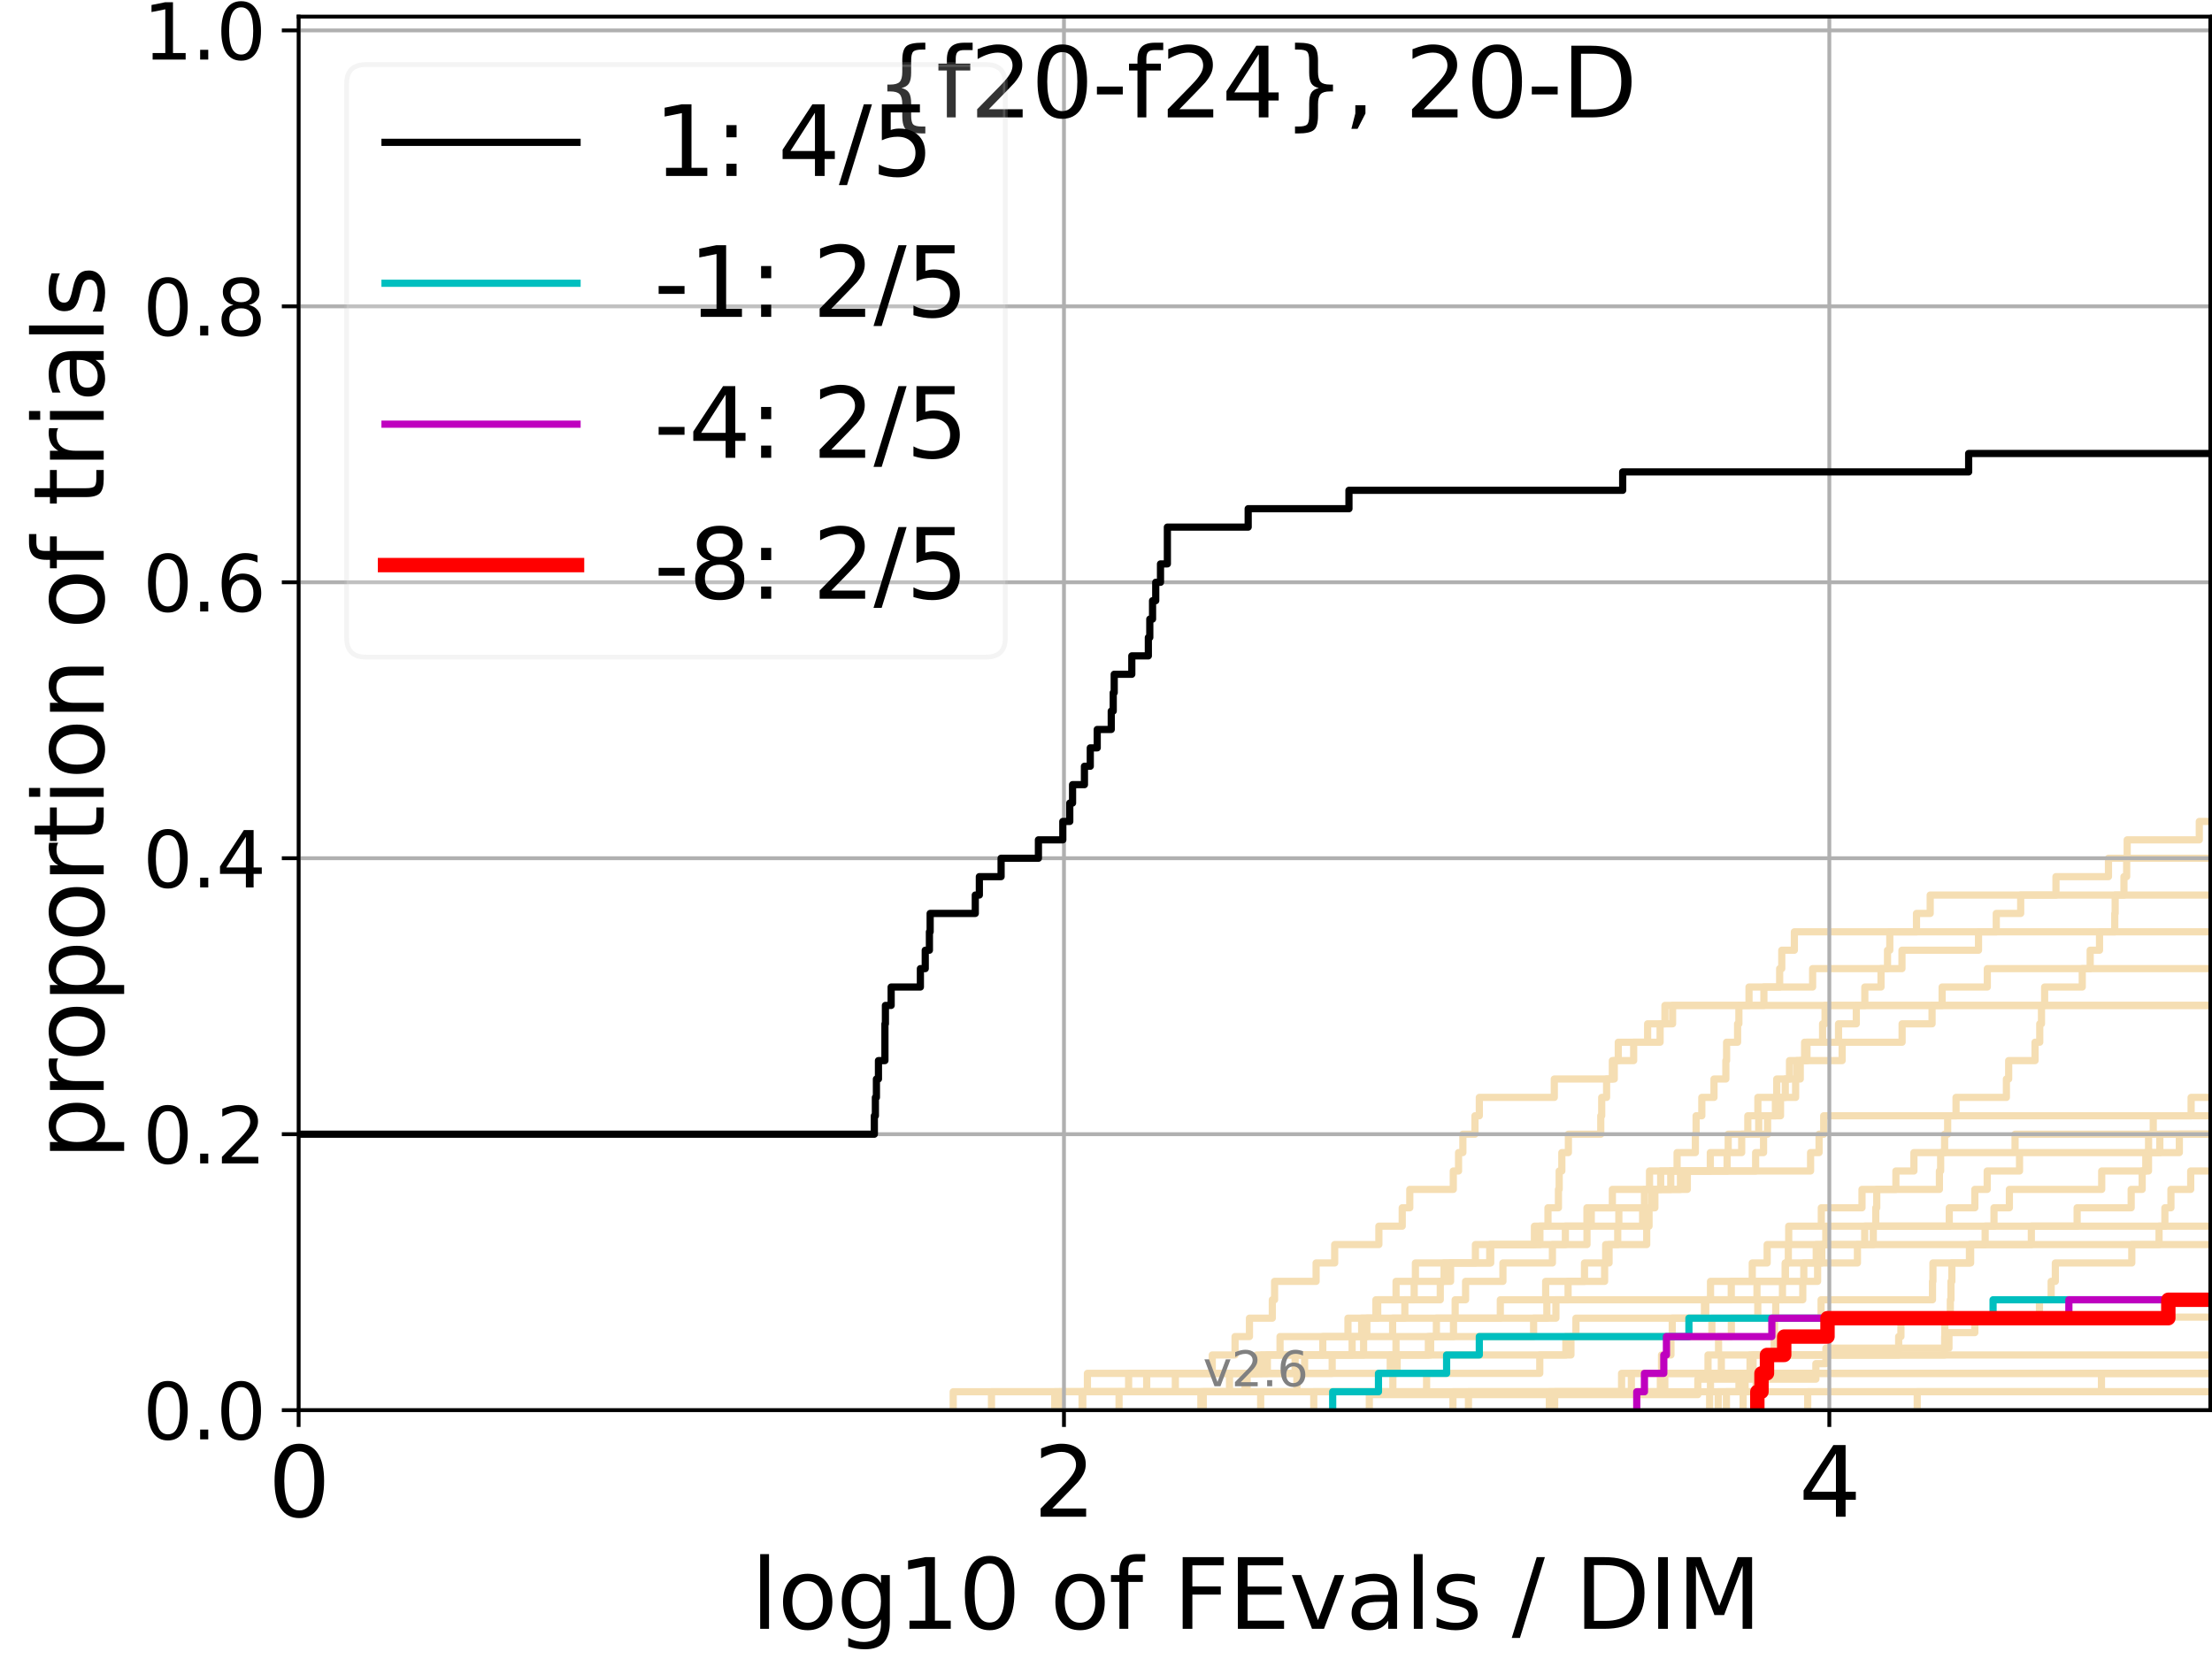 <?xml version="1.0" encoding="utf-8" standalone="no"?>
<!DOCTYPE svg PUBLIC "-//W3C//DTD SVG 1.1//EN"
  "http://www.w3.org/Graphics/SVG/1.1/DTD/svg11.dtd">
<svg xmlns:xlink="http://www.w3.org/1999/xlink" width="460.8pt" height="345.6pt" viewBox="0 0 460.8 345.6" xmlns="http://www.w3.org/2000/svg" version="1.1">
 <defs>
  <style type="text/css">*{stroke-linejoin: round; stroke-linecap: butt}</style>
 </defs>
 <g id="figure_1">
  <g id="patch_1">
   <path d="M 0 345.6 
L 460.8 345.6 
L 460.8 0 
L 0 0 
z
" style="fill: #ffffff"/>
  </g>
  <g id="axes_1">
   <g id="patch_2">
    <path d="M 62.208 293.76 
L 460.8 293.76 
L 460.8 3.456 
L 62.208 3.456 
z
" style="fill: #ffffff"/>
   </g>
   <g id="line2d_1"/>
   <g id="line2d_2"/>
   <g id="line2d_3">
    <path d="M 220.733 293.76 
L 220.733 289.928 
L 256.128 289.928 
L 256.128 286.095 
L 271.772 286.095 
L 271.772 282.263 
L 297.555 282.263 
L 297.555 278.43 
L 302.791 278.43 
L 302.791 274.598 
L 303.138 274.598 
L 303.138 270.766 
L 305.307 270.766 
L 305.307 266.933 
L 313.086 266.933 
L 313.086 263.101 
L 323.397 263.101 
L 323.397 259.268 
L 330.6 259.268 
L 330.6 255.436 
L 331.489 255.436 
L 331.489 251.604 
L 335.885 251.604 
L 335.885 247.771 
L 348.05 247.771 
L 348.05 243.939 
L 377.176 243.939 
L 377.176 240.106 
L 378.946 240.106 
L 378.946 236.274 
L 379.911 236.274 
L 379.911 232.442 
L 379.911 232.442 
L 379.911 232.442 
L 460.8 232.442 
" clip-path="url(#pe211746317)" style="fill: none; stroke: #f5deb3; stroke-width: 1.5; stroke-linecap: square"/>
   </g>
   <g id="line2d_4">
    <path d="M 250.661 293.76 
L 250.661 289.928 
L 259.361 289.928 
L 259.361 286.095 
L 264.013 286.095 
L 264.013 282.263 
L 281.67 282.263 
L 281.67 278.43 
L 284.74 278.43 
L 284.74 274.598 
L 324.125 274.598 
L 324.125 270.766 
L 326.659 270.766 
L 326.659 266.933 
L 330.08 266.933 
L 330.08 263.101 
L 335.198 263.101 
L 335.198 259.268 
L 337.004 259.268 
L 337.004 255.436 
L 342.191 255.436 
L 342.191 251.604 
L 344.628 251.604 
L 344.628 247.771 
L 345.947 247.771 
L 345.947 243.939 
L 349.368 243.939 
L 349.368 240.106 
L 353.176 240.106 
L 353.176 236.274 
L 353.328 236.274 
L 353.328 232.442 
L 354.519 232.442 
L 354.519 228.609 
L 357.057 228.609 
L 357.057 224.777 
L 359.527 224.777 
L 359.527 220.944 
L 359.681 220.944 
L 359.681 217.112 
L 361.972 217.112 
L 361.972 213.28 
L 362.242 213.28 
L 362.242 209.447 
L 367.454 209.447 
L 367.454 205.615 
L 370.735 205.615 
L 370.735 201.782 
L 371.173 201.782 
L 371.173 197.95 
L 373.799 197.95 
L 373.799 194.118 
L 373.799 194.118 
L 373.799 194.118 
L 460.8 194.118 
" clip-path="url(#pe211746317)" style="fill: none; stroke: #f5deb3; stroke-width: 1.5; stroke-linecap: square"/>
   </g>
   <g id="line2d_5"/>
   <g id="line2d_6"/>
   <g id="line2d_7">
    <path d="M 225.568 293.76 
L 225.568 289.928 
L 290.158 289.928 
L 290.158 286.095 
L 291.053 286.095 
L 291.053 282.263 
L 326.197 282.263 
L 326.197 278.43 
L 328.294 278.43 
L 328.294 274.598 
L 355.066 274.598 
L 355.066 270.766 
L 360.656 270.766 
L 360.656 266.933 
L 365.028 266.933 
L 365.028 263.101 
L 368.131 263.101 
L 368.131 259.268 
L 388.454 259.268 
L 388.454 255.436 
L 406.067 255.436 
L 406.067 251.604 
L 411.393 251.604 
L 411.393 247.771 
L 413.97 247.771 
L 413.97 243.939 
L 420.705 243.939 
L 420.705 240.106 
L 453.996 240.106 
L 453.996 236.274 
L 461.8 236.274 
" clip-path="url(#pe211746317)" style="fill: none; stroke: #f5deb3; stroke-width: 1.5; stroke-linecap: square"/>
   </g>
   <g id="line2d_8"/>
   <g id="line2d_9">
    <path d="M 225.413 293.76 
L 225.413 289.928 
L 226.529 289.928 
L 226.529 286.095 
L 269.791 286.095 
L 269.791 282.263 
L 298.028 282.263 
L 298.028 278.43 
L 319.478 278.43 
L 319.478 274.598 
L 322.235 274.598 
L 322.235 270.766 
L 356.331 270.766 
L 356.331 266.933 
L 371.908 266.933 
L 371.908 263.101 
L 386.937 263.101 
L 386.937 259.268 
L 390.244 259.268 
L 390.244 255.436 
L 390.756 255.436 
L 390.756 251.604 
L 390.96 251.604 
L 390.96 247.771 
L 404.014 247.771 
L 404.014 243.939 
L 404.271 243.939 
L 404.271 240.106 
L 405.101 240.106 
L 405.101 236.274 
L 405.732 236.274 
L 405.732 232.442 
L 407.477 232.442 
L 407.477 228.609 
L 417.97 228.609 
L 417.97 224.777 
L 418.444 224.777 
L 418.444 220.944 
L 423.938 220.944 
L 423.938 217.112 
L 424.918 217.112 
L 424.918 213.28 
L 425.278 213.28 
L 425.278 209.447 
L 425.934 209.447 
L 425.934 205.615 
L 433.773 205.615 
L 433.773 201.782 
L 435.421 201.782 
L 435.421 197.95 
L 437.369 197.95 
L 437.369 194.118 
L 440.543 194.118 
L 440.543 190.285 
L 440.627 190.285 
L 440.627 186.453 
L 442.457 186.453 
L 442.457 182.621 
L 443.025 182.621 
L 443.025 178.788 
L 443.131 178.788 
L 443.131 174.956 
L 458.153 174.956 
L 458.153 171.123 
L 461.8 171.123 
" clip-path="url(#pe211746317)" style="fill: none; stroke: #f5deb3; stroke-width: 1.5; stroke-linecap: square"/>
   </g>
   <g id="line2d_10">
    <path d="M 399.394 293.76 
L 399.394 289.928 
L 437.772 289.928 
L 437.772 286.095 
L 437.772 286.095 
L 437.772 286.095 
L 460.8 286.095 
" clip-path="url(#pe211746317)" style="fill: none; stroke: #f5deb3; stroke-width: 1.5; stroke-linecap: square"/>
   </g>
   <g id="line2d_11">
    <path d="M 250.164 293.76 
L 250.164 289.928 
L 270.164 289.928 
L 270.164 286.095 
L 289.61 286.095 
L 289.61 282.263 
L 290.812 282.263 
L 290.812 278.43 
L 299.225 278.43 
L 299.225 274.598 
L 312.545 274.598 
L 312.545 270.766 
L 321.991 270.766 
L 321.991 266.933 
L 334.27 266.933 
L 334.27 263.101 
L 334.493 263.101 
L 334.493 259.268 
L 343.04 259.268 
L 343.04 255.436 
L 343.526 255.436 
L 343.526 251.604 
L 344.057 251.604 
L 344.057 247.771 
L 350.069 247.771 
L 350.069 243.939 
L 359.79 243.939 
L 359.79 240.106 
L 362.826 240.106 
L 362.826 236.274 
L 364.103 236.274 
L 364.103 232.442 
L 366.2 232.442 
L 366.2 228.609 
L 374.06 228.609 
L 374.06 224.777 
L 375.027 224.777 
L 375.027 220.944 
L 376.427 220.944 
L 376.427 217.112 
L 382.999 217.112 
L 382.999 213.28 
L 386.702 213.28 
L 386.702 209.447 
L 388.475 209.447 
L 388.475 205.615 
L 391.85 205.615 
L 391.85 201.782 
L 396.216 201.782 
L 396.216 197.95 
L 412.16 197.95 
L 412.16 194.118 
L 415.858 194.118 
L 415.858 190.285 
L 420.945 190.285 
L 420.945 186.453 
L 428.295 186.453 
L 428.295 182.621 
L 439.233 182.621 
L 439.233 178.788 
L 439.233 178.788 
L 439.233 178.788 
L 460.8 178.788 
" clip-path="url(#pe211746317)" style="fill: none; stroke: #f5deb3; stroke-width: 1.5; stroke-linecap: square"/>
   </g>
   <g id="line2d_12">
    <path d="M 262.621 293.76 
L 262.621 289.928 
L 339.843 289.928 
L 339.843 286.095 
L 339.843 286.095 
L 339.843 286.095 
L 460.8 286.095 
" clip-path="url(#pe211746317)" style="fill: none; stroke: #f5deb3; stroke-width: 1.5; stroke-linecap: square"/>
   </g>
   <g id="line2d_13"/>
   <g id="line2d_14">
    <path d="M 206.544 293.76 
L 206.544 289.928 
L 235.112 289.928 
L 235.112 286.095 
L 261.795 286.095 
L 261.795 282.263 
L 275.557 282.263 
L 275.557 278.43 
L 283.658 278.43 
L 283.658 274.598 
L 286.627 274.598 
L 286.627 270.766 
L 290.824 270.766 
L 290.824 266.933 
L 302.183 266.933 
L 302.183 263.101 
L 310.34 263.101 
L 310.34 259.268 
L 320.788 259.268 
L 320.788 255.436 
L 330.591 255.436 
L 330.591 251.604 
L 344.739 251.604 
L 344.739 247.771 
L 351.497 247.771 
L 351.497 243.939 
L 365.729 243.939 
L 365.729 240.106 
L 367.38 240.106 
L 367.38 236.274 
L 368.219 236.274 
L 368.219 232.442 
L 370.915 232.442 
L 370.915 228.609 
L 371.908 228.609 
L 371.908 224.777 
L 372.787 224.777 
L 372.787 220.944 
L 375.927 220.944 
L 375.927 217.112 
L 379.673 217.112 
L 379.673 213.28 
L 380.192 213.28 
L 380.192 209.447 
L 380.192 209.447 
L 380.192 209.447 
L 460.8 209.447 
" clip-path="url(#pe211746317)" style="fill: none; stroke: #f5deb3; stroke-width: 1.5; stroke-linecap: square"/>
   </g>
   <g id="line2d_15"/>
   <g id="line2d_16">
    <path d="M 305.907 293.76 
L 305.907 289.928 
L 337.806 289.928 
L 337.806 286.095 
L 346.124 286.095 
L 346.124 282.263 
L 348.087 282.263 
L 348.087 278.43 
L 356.615 278.43 
L 356.615 274.598 
L 379.365 274.598 
L 379.365 270.766 
L 402.572 270.766 
L 402.572 266.933 
L 402.665 266.933 
L 402.665 263.101 
L 410.271 263.101 
L 410.271 259.268 
L 423.167 259.268 
L 423.167 255.436 
L 432.704 255.436 
L 432.704 251.604 
L 443.963 251.604 
L 443.963 247.771 
L 446.253 247.771 
L 446.253 243.939 
L 447.011 243.939 
L 447.011 240.106 
L 447.586 240.106 
L 447.586 236.274 
L 448.562 236.274 
L 448.562 232.442 
L 456.449 232.442 
L 456.449 228.609 
L 461.8 228.609 
" clip-path="url(#pe211746317)" style="fill: none; stroke: #f5deb3; stroke-width: 1.5; stroke-linecap: square"/>
   </g>
   <g id="line2d_17"/>
   <g id="line2d_18">
    <path d="M 198.57 293.76 
L 198.57 289.928 
L 244.846 289.928 
L 244.846 286.095 
L 252.534 286.095 
L 252.534 282.263 
L 257.285 282.263 
L 257.285 278.43 
L 260.286 278.43 
L 260.286 274.598 
L 265.047 274.598 
L 265.047 270.766 
L 265.518 270.766 
L 265.518 266.933 
L 274.169 266.933 
L 274.169 263.101 
L 278.038 263.101 
L 278.038 259.268 
L 287.244 259.268 
L 287.244 255.436 
L 292.109 255.436 
L 292.109 251.604 
L 293.683 251.604 
L 293.683 247.771 
L 302.746 247.771 
L 302.746 243.939 
L 303.844 243.939 
L 303.844 240.106 
L 304.743 240.106 
L 304.743 236.274 
L 307.26 236.274 
L 307.26 232.442 
L 308.17 232.442 
L 308.17 228.609 
L 323.789 228.609 
L 323.789 224.777 
L 336.28 224.777 
L 336.28 220.944 
L 337.117 220.944 
L 337.117 217.112 
L 345.829 217.112 
L 345.829 213.28 
L 346.837 213.28 
L 346.837 209.447 
L 346.837 209.447 
L 346.837 209.447 
L 460.8 209.447 
" clip-path="url(#pe211746317)" style="fill: none; stroke: #f5deb3; stroke-width: 1.5; stroke-linecap: square"/>
   </g>
   <g id="line2d_19">
    <path d="M 357.934 293.76 
L 357.934 289.928 
L 362.261 289.928 
L 362.261 286.095 
L 365.197 286.095 
L 365.197 282.263 
L 369.593 282.263 
L 369.593 278.43 
L 369.668 278.43 
L 369.668 274.598 
L 369.919 274.598 
L 369.919 270.766 
L 371.318 270.766 
L 371.318 266.933 
L 371.923 266.933 
L 371.923 263.101 
L 372.543 263.101 
L 372.543 259.268 
L 372.621 259.268 
L 372.621 255.436 
L 379.413 255.436 
L 379.413 251.604 
L 387.89 251.604 
L 387.89 247.771 
L 394.949 247.771 
L 394.949 243.939 
L 398.705 243.939 
L 398.705 240.106 
L 419.773 240.106 
L 419.773 236.274 
L 461.8 236.274 
" clip-path="url(#pe211746317)" style="fill: none; stroke: #f5deb3; stroke-width: 1.5; stroke-linecap: square"/>
   </g>
   <g id="line2d_20">
    <path d="M 233.12 293.76 
L 233.12 289.928 
L 238.877 289.928 
L 238.877 286.095 
L 277.518 286.095 
L 277.518 282.263 
L 284.065 282.263 
L 284.065 278.43 
L 290.108 278.43 
L 290.108 274.598 
L 292.654 274.598 
L 292.654 270.766 
L 294.6 270.766 
L 294.6 266.933 
L 294.858 266.933 
L 294.858 263.101 
L 307.354 263.101 
L 307.354 259.268 
L 319.651 259.268 
L 319.651 255.436 
L 322.473 255.436 
L 322.473 251.604 
L 324.653 251.604 
L 324.653 247.771 
L 324.806 247.771 
L 324.806 243.939 
L 325.358 243.939 
L 325.358 240.106 
L 326.723 240.106 
L 326.723 236.274 
L 333.469 236.274 
L 333.469 232.442 
L 333.665 232.442 
L 333.665 228.609 
L 334.684 228.609 
L 334.684 224.777 
L 335.882 224.777 
L 335.882 220.944 
L 340.321 220.944 
L 340.321 217.112 
L 343.23 217.112 
L 343.23 213.28 
L 348.43 213.28 
L 348.43 209.447 
L 364.351 209.447 
L 364.351 205.615 
L 377.602 205.615 
L 377.602 201.782 
L 393.205 201.782 
L 393.205 197.95 
L 393.678 197.95 
L 393.678 194.118 
L 399.239 194.118 
L 399.239 190.285 
L 402.096 190.285 
L 402.096 186.453 
L 402.096 186.453 
L 402.096 186.453 
L 460.8 186.453 
" clip-path="url(#pe211746317)" style="fill: none; stroke: #f5deb3; stroke-width: 1.5; stroke-linecap: square"/>
   </g>
   <g id="line2d_21">
    <path d="M 376.58 293.76 
L 376.58 289.928 
L 376.58 289.928 
L 376.58 289.928 
L 460.8 289.928 
" clip-path="url(#pe211746317)" style="fill: none; stroke: #f5deb3; stroke-width: 1.5; stroke-linecap: square"/>
   </g>
   <g id="line2d_22">
    <path d="M 322.76 293.76 
L 322.76 289.928 
L 346.81 289.928 
L 346.81 286.095 
L 355.811 286.095 
L 355.811 282.263 
L 358.004 282.263 
L 358.004 278.43 
L 360.673 278.43 
L 360.673 274.598 
L 366.179 274.598 
L 366.179 270.766 
L 375.55 270.766 
L 375.55 266.933 
L 375.765 266.933 
L 375.765 263.101 
L 378.354 263.101 
L 378.354 259.268 
L 378.354 259.268 
L 378.354 259.268 
L 460.8 259.268 
" clip-path="url(#pe211746317)" style="fill: none; stroke: #f5deb3; stroke-width: 1.5; stroke-linecap: square"/>
   </g>
   <g id="line2d_23">
    <path d="M 302.673 293.76 
L 302.673 289.928 
L 302.673 289.928 
L 302.673 289.928 
L 460.8 289.928 
" clip-path="url(#pe211746317)" style="fill: none; stroke: #f5deb3; stroke-width: 1.5; stroke-linecap: square"/>
   </g>
   <g id="line2d_24">
    <path d="M 359.644 293.76 
L 359.644 289.928 
L 365.84 289.928 
L 365.84 286.095 
L 368.482 286.095 
L 368.482 282.263 
L 405.106 282.263 
L 405.106 278.43 
L 405.14 278.43 
L 405.14 274.598 
L 406.292 274.598 
L 406.292 270.766 
L 406.421 270.766 
L 406.421 266.933 
L 406.61 266.933 
L 406.61 263.101 
L 410.518 263.101 
L 410.518 259.268 
L 413.543 259.268 
L 413.543 255.436 
L 415.385 255.436 
L 415.385 251.604 
L 418.59 251.604 
L 418.59 247.771 
L 437.823 247.771 
L 437.823 243.939 
L 447.571 243.939 
L 447.571 240.106 
L 449.931 240.106 
L 449.931 236.274 
L 461.8 236.274 
" clip-path="url(#pe211746317)" style="fill: none; stroke: #f5deb3; stroke-width: 1.5; stroke-linecap: square"/>
   </g>
   <g id="line2d_25">
    <path d="M 363.126 293.76 
L 363.126 289.928 
L 363.532 289.928 
L 363.532 286.095 
L 364.567 286.095 
L 364.567 282.263 
L 364.567 282.263 
L 364.567 282.263 
L 460.8 282.263 
" clip-path="url(#pe211746317)" style="fill: none; stroke: #f5deb3; stroke-width: 1.5; stroke-linecap: square"/>
   </g>
   <g id="line2d_26">
    <path d="M 285.257 293.76 
L 285.257 290.53 
L 353.688 290.53 
L 353.688 287.301 
L 378.279 287.301 
L 378.279 284.071 
L 380.367 284.071 
L 380.367 280.842 
L 406.006 280.842 
L 406.006 277.612 
L 411.388 277.612 
L 411.388 274.383 
L 411.388 274.383 
L 411.388 274.383 
L 460.8 274.383 
" clip-path="url(#pe211746317)" style="fill: none; stroke: #f5deb3; stroke-width: 1.5; stroke-linecap: square"/>
   </g>
   <g id="line2d_27">
    <path d="M 219.723 293.76 
L 219.723 289.928 
L 259.807 289.928 
L 259.807 286.095 
L 262.806 286.095 
L 262.806 282.263 
L 266.654 282.263 
L 266.654 278.43 
L 280.807 278.43 
L 280.807 274.598 
L 287.001 274.598 
L 287.001 270.766 
L 300.035 270.766 
L 300.035 266.933 
L 300.828 266.933 
L 300.828 263.101 
L 310.541 263.101 
L 310.541 259.268 
L 326.096 259.268 
L 326.096 255.436 
L 337.235 255.436 
L 337.235 251.604 
L 342.572 251.604 
L 342.572 247.771 
L 343.624 247.771 
L 343.624 243.939 
L 356.29 243.939 
L 356.29 240.106 
L 360.016 240.106 
L 360.016 236.274 
L 366.375 236.274 
L 366.375 232.442 
L 369.845 232.442 
L 369.845 228.609 
L 370.126 228.609 
L 370.126 224.777 
L 374.324 224.777 
L 374.324 220.944 
L 383.751 220.944 
L 383.751 217.112 
L 396.243 217.112 
L 396.243 213.28 
L 402.484 213.28 
L 402.484 209.447 
L 404.582 209.447 
L 404.582 205.615 
L 413.992 205.615 
L 413.992 201.782 
L 413.992 201.782 
L 413.992 201.782 
L 460.8 201.782 
" clip-path="url(#pe211746317)" style="fill: none; stroke: #f5deb3; stroke-width: 1.5; stroke-linecap: square"/>
   </g>
   <g id="line2d_28">
    <path d="M 356.143 293.76 
L 356.143 289.928 
L 356.319 289.928 
L 356.319 286.095 
L 358.582 286.095 
L 358.582 282.263 
L 395.528 282.263 
L 395.528 278.43 
L 395.998 278.43 
L 395.998 274.598 
L 424.857 274.598 
L 424.857 270.766 
L 427.292 270.766 
L 427.292 266.933 
L 428.164 266.933 
L 428.164 263.101 
L 444.09 263.101 
L 444.09 259.268 
L 449.768 259.268 
L 449.768 255.436 
L 450.984 255.436 
L 450.984 251.604 
L 452.246 251.604 
L 452.246 247.771 
L 456.363 247.771 
L 456.363 243.939 
L 461.286 243.939 
L 461.286 240.106 
L 461.8 240.106 
" clip-path="url(#pe211746317)" style="fill: none; stroke: #f5deb3; stroke-width: 1.5; stroke-linecap: square"/>
   </g>
   <g id="line2d_29">
    <path d="M 323.865 293.76 
L 323.865 289.928 
L 345.882 289.928 
L 345.882 286.095 
L 345.882 286.095 
L 345.882 286.095 
L 460.8 286.095 
" clip-path="url(#pe211746317)" style="fill: none; stroke: #f5deb3; stroke-width: 1.5; stroke-linecap: square"/>
   </g>
   <g id="line2d_30">
    <path d="M 273.679 293.76 
L 273.679 289.928 
L 297.184 289.928 
L 297.184 286.095 
L 320.764 286.095 
L 320.764 282.263 
L 327.256 282.263 
L 327.256 278.43 
L 348.362 278.43 
L 348.362 274.598 
L 355.337 274.598 
L 355.337 270.766 
L 366.01 270.766 
L 366.01 266.933 
L 378.641 266.933 
L 378.641 263.101 
L 379.51 263.101 
L 379.51 259.268 
L 380.347 259.268 
L 380.347 255.436 
L 380.347 255.436 
L 380.347 255.436 
L 460.8 255.436 
" clip-path="url(#pe211746317)" style="fill: none; stroke: #f5deb3; stroke-width: 1.5; stroke-linecap: square"/>
   </g>
   <g id="matplotlib.axis_1">
    <g id="xtick_1">
     <g id="line2d_31">
      <path d="M 62.208 293.76 
L 62.208 3.456 
" clip-path="url(#pe211746317)" style="fill: none; stroke: #b0b0b0; stroke-width: 0.8; stroke-linecap: square"/>
     </g>
     <g id="line2d_32">
      <defs>
       <path id="m27f763c6ac" d="M 0 0 
L 0 3.5 
" style="stroke: #000000; stroke-width: 0.8"/>
      </defs>
      <g>
       <use xlink:href="#m27f763c6ac" x="62.208" y="293.76" style="stroke: #000000; stroke-width: 0.8"/>
      </g>
     </g>
     <g id="text_1">
      <!-- 0 -->
      <g transform="translate(55.846 315.957)scale(0.2 -0.2)">
       <defs>
        <path id="DejaVuSans-30" d="M 2034 4250 
Q 1547 4250 1301 3770 
Q 1056 3291 1056 2328 
Q 1056 1369 1301 889 
Q 1547 409 2034 409 
Q 2525 409 2770 889 
Q 3016 1369 3016 2328 
Q 3016 3291 2770 3770 
Q 2525 4250 2034 4250 
z
M 2034 4750 
Q 2819 4750 3233 4129 
Q 3647 3509 3647 2328 
Q 3647 1150 3233 529 
Q 2819 -91 2034 -91 
Q 1250 -91 836 529 
Q 422 1150 422 2328 
Q 422 3509 836 4129 
Q 1250 4750 2034 4750 
z
" transform="scale(0.016)"/>
       </defs>
       <use xlink:href="#DejaVuSans-30"/>
      </g>
     </g>
    </g>
    <g id="xtick_2">
     <g id="line2d_33">
      <path d="M 221.645 293.76 
L 221.645 3.456 
" clip-path="url(#pe211746317)" style="fill: none; stroke: #b0b0b0; stroke-width: 0.8; stroke-linecap: square"/>
     </g>
     <g id="line2d_34">
      <g>
       <use xlink:href="#m27f763c6ac" x="221.645" y="293.76" style="stroke: #000000; stroke-width: 0.8"/>
      </g>
     </g>
     <g id="text_2">
      <!-- 2 -->
      <g transform="translate(215.282 315.957)scale(0.2 -0.2)">
       <defs>
        <path id="DejaVuSans-32" d="M 1228 531 
L 3431 531 
L 3431 0 
L 469 0 
L 469 531 
Q 828 903 1448 1529 
Q 2069 2156 2228 2338 
Q 2531 2678 2651 2914 
Q 2772 3150 2772 3378 
Q 2772 3750 2511 3984 
Q 2250 4219 1831 4219 
Q 1534 4219 1204 4116 
Q 875 4013 500 3803 
L 500 4441 
Q 881 4594 1212 4672 
Q 1544 4750 1819 4750 
Q 2544 4750 2975 4387 
Q 3406 4025 3406 3419 
Q 3406 3131 3298 2873 
Q 3191 2616 2906 2266 
Q 2828 2175 2409 1742 
Q 1991 1309 1228 531 
z
" transform="scale(0.016)"/>
       </defs>
       <use xlink:href="#DejaVuSans-32"/>
      </g>
     </g>
    </g>
    <g id="xtick_3">
     <g id="line2d_35">
      <path d="M 381.082 293.76 
L 381.082 3.456 
" clip-path="url(#pe211746317)" style="fill: none; stroke: #b0b0b0; stroke-width: 0.8; stroke-linecap: square"/>
     </g>
     <g id="line2d_36">
      <g>
       <use xlink:href="#m27f763c6ac" x="381.082" y="293.76" style="stroke: #000000; stroke-width: 0.8"/>
      </g>
     </g>
     <g id="text_3">
      <!-- 4 -->
      <g transform="translate(374.719 315.957)scale(0.2 -0.2)">
       <defs>
        <path id="DejaVuSans-34" d="M 2419 4116 
L 825 1625 
L 2419 1625 
L 2419 4116 
z
M 2253 4666 
L 3047 4666 
L 3047 1625 
L 3713 1625 
L 3713 1100 
L 3047 1100 
L 3047 0 
L 2419 0 
L 2419 1100 
L 313 1100 
L 313 1709 
L 2253 4666 
z
" transform="scale(0.016)"/>
       </defs>
       <use xlink:href="#DejaVuSans-34"/>
      </g>
     </g>
    </g>
    <g id="text_4">
     <!-- log10 of FEvals / DIM -->
     <g transform="translate(156.431 339.313)scale(0.2 -0.2)">
      <defs>
       <path id="DejaVuSans-6c" d="M 603 4863 
L 1178 4863 
L 1178 0 
L 603 0 
L 603 4863 
z
" transform="scale(0.016)"/>
       <path id="DejaVuSans-6f" d="M 1959 3097 
Q 1497 3097 1228 2736 
Q 959 2375 959 1747 
Q 959 1119 1226 758 
Q 1494 397 1959 397 
Q 2419 397 2687 759 
Q 2956 1122 2956 1747 
Q 2956 2369 2687 2733 
Q 2419 3097 1959 3097 
z
M 1959 3584 
Q 2709 3584 3137 3096 
Q 3566 2609 3566 1747 
Q 3566 888 3137 398 
Q 2709 -91 1959 -91 
Q 1206 -91 779 398 
Q 353 888 353 1747 
Q 353 2609 779 3096 
Q 1206 3584 1959 3584 
z
" transform="scale(0.016)"/>
       <path id="DejaVuSans-67" d="M 2906 1791 
Q 2906 2416 2648 2759 
Q 2391 3103 1925 3103 
Q 1463 3103 1205 2759 
Q 947 2416 947 1791 
Q 947 1169 1205 825 
Q 1463 481 1925 481 
Q 2391 481 2648 825 
Q 2906 1169 2906 1791 
z
M 3481 434 
Q 3481 -459 3084 -895 
Q 2688 -1331 1869 -1331 
Q 1566 -1331 1297 -1286 
Q 1028 -1241 775 -1147 
L 775 -588 
Q 1028 -725 1275 -790 
Q 1522 -856 1778 -856 
Q 2344 -856 2625 -561 
Q 2906 -266 2906 331 
L 2906 616 
Q 2728 306 2450 153 
Q 2172 0 1784 0 
Q 1141 0 747 490 
Q 353 981 353 1791 
Q 353 2603 747 3093 
Q 1141 3584 1784 3584 
Q 2172 3584 2450 3431 
Q 2728 3278 2906 2969 
L 2906 3500 
L 3481 3500 
L 3481 434 
z
" transform="scale(0.016)"/>
       <path id="DejaVuSans-31" d="M 794 531 
L 1825 531 
L 1825 4091 
L 703 3866 
L 703 4441 
L 1819 4666 
L 2450 4666 
L 2450 531 
L 3481 531 
L 3481 0 
L 794 0 
L 794 531 
z
" transform="scale(0.016)"/>
       <path id="DejaVuSans-20" transform="scale(0.016)"/>
       <path id="DejaVuSans-66" d="M 2375 4863 
L 2375 4384 
L 1825 4384 
Q 1516 4384 1395 4259 
Q 1275 4134 1275 3809 
L 1275 3500 
L 2222 3500 
L 2222 3053 
L 1275 3053 
L 1275 0 
L 697 0 
L 697 3053 
L 147 3053 
L 147 3500 
L 697 3500 
L 697 3744 
Q 697 4328 969 4595 
Q 1241 4863 1831 4863 
L 2375 4863 
z
" transform="scale(0.016)"/>
       <path id="DejaVuSans-46" d="M 628 4666 
L 3309 4666 
L 3309 4134 
L 1259 4134 
L 1259 2759 
L 3109 2759 
L 3109 2228 
L 1259 2228 
L 1259 0 
L 628 0 
L 628 4666 
z
" transform="scale(0.016)"/>
       <path id="DejaVuSans-45" d="M 628 4666 
L 3578 4666 
L 3578 4134 
L 1259 4134 
L 1259 2753 
L 3481 2753 
L 3481 2222 
L 1259 2222 
L 1259 531 
L 3634 531 
L 3634 0 
L 628 0 
L 628 4666 
z
" transform="scale(0.016)"/>
       <path id="DejaVuSans-76" d="M 191 3500 
L 800 3500 
L 1894 563 
L 2988 3500 
L 3597 3500 
L 2284 0 
L 1503 0 
L 191 3500 
z
" transform="scale(0.016)"/>
       <path id="DejaVuSans-61" d="M 2194 1759 
Q 1497 1759 1228 1600 
Q 959 1441 959 1056 
Q 959 750 1161 570 
Q 1363 391 1709 391 
Q 2188 391 2477 730 
Q 2766 1069 2766 1631 
L 2766 1759 
L 2194 1759 
z
M 3341 1997 
L 3341 0 
L 2766 0 
L 2766 531 
Q 2569 213 2275 61 
Q 1981 -91 1556 -91 
Q 1019 -91 701 211 
Q 384 513 384 1019 
Q 384 1609 779 1909 
Q 1175 2209 1959 2209 
L 2766 2209 
L 2766 2266 
Q 2766 2663 2505 2880 
Q 2244 3097 1772 3097 
Q 1472 3097 1187 3025 
Q 903 2953 641 2809 
L 641 3341 
Q 956 3463 1253 3523 
Q 1550 3584 1831 3584 
Q 2591 3584 2966 3190 
Q 3341 2797 3341 1997 
z
" transform="scale(0.016)"/>
       <path id="DejaVuSans-73" d="M 2834 3397 
L 2834 2853 
Q 2591 2978 2328 3040 
Q 2066 3103 1784 3103 
Q 1356 3103 1142 2972 
Q 928 2841 928 2578 
Q 928 2378 1081 2264 
Q 1234 2150 1697 2047 
L 1894 2003 
Q 2506 1872 2764 1633 
Q 3022 1394 3022 966 
Q 3022 478 2636 193 
Q 2250 -91 1575 -91 
Q 1294 -91 989 -36 
Q 684 19 347 128 
L 347 722 
Q 666 556 975 473 
Q 1284 391 1588 391 
Q 1994 391 2212 530 
Q 2431 669 2431 922 
Q 2431 1156 2273 1281 
Q 2116 1406 1581 1522 
L 1381 1569 
Q 847 1681 609 1914 
Q 372 2147 372 2553 
Q 372 3047 722 3315 
Q 1072 3584 1716 3584 
Q 2034 3584 2315 3537 
Q 2597 3491 2834 3397 
z
" transform="scale(0.016)"/>
       <path id="DejaVuSans-2f" d="M 1625 4666 
L 2156 4666 
L 531 -594 
L 0 -594 
L 1625 4666 
z
" transform="scale(0.016)"/>
       <path id="DejaVuSans-44" d="M 1259 4147 
L 1259 519 
L 2022 519 
Q 2988 519 3436 956 
Q 3884 1394 3884 2338 
Q 3884 3275 3436 3711 
Q 2988 4147 2022 4147 
L 1259 4147 
z
M 628 4666 
L 1925 4666 
Q 3281 4666 3915 4102 
Q 4550 3538 4550 2338 
Q 4550 1131 3912 565 
Q 3275 0 1925 0 
L 628 0 
L 628 4666 
z
" transform="scale(0.016)"/>
       <path id="DejaVuSans-49" d="M 628 4666 
L 1259 4666 
L 1259 0 
L 628 0 
L 628 4666 
z
" transform="scale(0.016)"/>
       <path id="DejaVuSans-4d" d="M 628 4666 
L 1569 4666 
L 2759 1491 
L 3956 4666 
L 4897 4666 
L 4897 0 
L 4281 0 
L 4281 4097 
L 3078 897 
L 2444 897 
L 1241 4097 
L 1241 0 
L 628 0 
L 628 4666 
z
" transform="scale(0.016)"/>
      </defs>
      <use xlink:href="#DejaVuSans-6c"/>
      <use xlink:href="#DejaVuSans-6f" x="27.783"/>
      <use xlink:href="#DejaVuSans-67" x="88.965"/>
      <use xlink:href="#DejaVuSans-31" x="152.441"/>
      <use xlink:href="#DejaVuSans-30" x="216.064"/>
      <use xlink:href="#DejaVuSans-20" x="279.688"/>
      <use xlink:href="#DejaVuSans-6f" x="311.475"/>
      <use xlink:href="#DejaVuSans-66" x="372.656"/>
      <use xlink:href="#DejaVuSans-20" x="407.861"/>
      <use xlink:href="#DejaVuSans-46" x="439.648"/>
      <use xlink:href="#DejaVuSans-45" x="497.168"/>
      <use xlink:href="#DejaVuSans-76" x="560.352"/>
      <use xlink:href="#DejaVuSans-61" x="619.531"/>
      <use xlink:href="#DejaVuSans-6c" x="680.811"/>
      <use xlink:href="#DejaVuSans-73" x="708.594"/>
      <use xlink:href="#DejaVuSans-20" x="760.693"/>
      <use xlink:href="#DejaVuSans-2f" x="792.48"/>
      <use xlink:href="#DejaVuSans-20" x="826.172"/>
      <use xlink:href="#DejaVuSans-44" x="857.959"/>
      <use xlink:href="#DejaVuSans-49" x="934.961"/>
      <use xlink:href="#DejaVuSans-4d" x="964.453"/>
     </g>
    </g>
   </g>
   <g id="matplotlib.axis_2">
    <g id="ytick_1">
     <g id="line2d_37">
      <path d="M 62.208 293.76 
L 460.8 293.76 
" clip-path="url(#pe211746317)" style="fill: none; stroke: #b0b0b0; stroke-width: 0.8; stroke-linecap: square"/>
     </g>
     <g id="line2d_38">
      <defs>
       <path id="md0243ec7c5" d="M 0 0 
L -3.5 0 
" style="stroke: #000000; stroke-width: 0.8"/>
      </defs>
      <g>
       <use xlink:href="#md0243ec7c5" x="62.208" y="293.76" style="stroke: #000000; stroke-width: 0.8"/>
      </g>
     </g>
     <g id="text_5">
      <!-- 0.0 -->
      <g transform="translate(29.763 299.839)scale(0.16 -0.16)">
       <defs>
        <path id="DejaVuSans-2e" d="M 684 794 
L 1344 794 
L 1344 0 
L 684 0 
L 684 794 
z
" transform="scale(0.016)"/>
       </defs>
       <use xlink:href="#DejaVuSans-30"/>
       <use xlink:href="#DejaVuSans-2e" x="63.623"/>
       <use xlink:href="#DejaVuSans-30" x="95.41"/>
      </g>
     </g>
    </g>
    <g id="ytick_2">
     <g id="line2d_39">
      <path d="M 62.208 236.274 
L 460.8 236.274 
" clip-path="url(#pe211746317)" style="fill: none; stroke: #b0b0b0; stroke-width: 0.8; stroke-linecap: square"/>
     </g>
     <g id="line2d_40">
      <g>
       <use xlink:href="#md0243ec7c5" x="62.208" y="236.274" style="stroke: #000000; stroke-width: 0.8"/>
      </g>
     </g>
     <g id="text_6">
      <!-- 0.2 -->
      <g transform="translate(29.763 242.353)scale(0.16 -0.16)">
       <use xlink:href="#DejaVuSans-30"/>
       <use xlink:href="#DejaVuSans-2e" x="63.623"/>
       <use xlink:href="#DejaVuSans-32" x="95.41"/>
      </g>
     </g>
    </g>
    <g id="ytick_3">
     <g id="line2d_41">
      <path d="M 62.208 178.788 
L 460.8 178.788 
" clip-path="url(#pe211746317)" style="fill: none; stroke: #b0b0b0; stroke-width: 0.8; stroke-linecap: square"/>
     </g>
     <g id="line2d_42">
      <g>
       <use xlink:href="#md0243ec7c5" x="62.208" y="178.788" style="stroke: #000000; stroke-width: 0.8"/>
      </g>
     </g>
     <g id="text_7">
      <!-- 0.4 -->
      <g transform="translate(29.763 184.867)scale(0.16 -0.16)">
       <use xlink:href="#DejaVuSans-30"/>
       <use xlink:href="#DejaVuSans-2e" x="63.623"/>
       <use xlink:href="#DejaVuSans-34" x="95.41"/>
      </g>
     </g>
    </g>
    <g id="ytick_4">
     <g id="line2d_43">
      <path d="M 62.208 121.302 
L 460.8 121.302 
" clip-path="url(#pe211746317)" style="fill: none; stroke: #b0b0b0; stroke-width: 0.8; stroke-linecap: square"/>
     </g>
     <g id="line2d_44">
      <g>
       <use xlink:href="#md0243ec7c5" x="62.208" y="121.302" style="stroke: #000000; stroke-width: 0.8"/>
      </g>
     </g>
     <g id="text_8">
      <!-- 0.6 -->
      <g transform="translate(29.763 127.381)scale(0.16 -0.16)">
       <defs>
        <path id="DejaVuSans-36" d="M 2113 2584 
Q 1688 2584 1439 2293 
Q 1191 2003 1191 1497 
Q 1191 994 1439 701 
Q 1688 409 2113 409 
Q 2538 409 2786 701 
Q 3034 994 3034 1497 
Q 3034 2003 2786 2293 
Q 2538 2584 2113 2584 
z
M 3366 4563 
L 3366 3988 
Q 3128 4100 2886 4159 
Q 2644 4219 2406 4219 
Q 1781 4219 1451 3797 
Q 1122 3375 1075 2522 
Q 1259 2794 1537 2939 
Q 1816 3084 2150 3084 
Q 2853 3084 3261 2657 
Q 3669 2231 3669 1497 
Q 3669 778 3244 343 
Q 2819 -91 2113 -91 
Q 1303 -91 875 529 
Q 447 1150 447 2328 
Q 447 3434 972 4092 
Q 1497 4750 2381 4750 
Q 2619 4750 2861 4703 
Q 3103 4656 3366 4563 
z
" transform="scale(0.016)"/>
       </defs>
       <use xlink:href="#DejaVuSans-30"/>
       <use xlink:href="#DejaVuSans-2e" x="63.623"/>
       <use xlink:href="#DejaVuSans-36" x="95.41"/>
      </g>
     </g>
    </g>
    <g id="ytick_5">
     <g id="line2d_45">
      <path d="M 62.208 63.816 
L 460.8 63.816 
" clip-path="url(#pe211746317)" style="fill: none; stroke: #b0b0b0; stroke-width: 0.8; stroke-linecap: square"/>
     </g>
     <g id="line2d_46">
      <g>
       <use xlink:href="#md0243ec7c5" x="62.208" y="63.816" style="stroke: #000000; stroke-width: 0.8"/>
      </g>
     </g>
     <g id="text_9">
      <!-- 0.8 -->
      <g transform="translate(29.763 69.895)scale(0.16 -0.16)">
       <defs>
        <path id="DejaVuSans-38" d="M 2034 2216 
Q 1584 2216 1326 1975 
Q 1069 1734 1069 1313 
Q 1069 891 1326 650 
Q 1584 409 2034 409 
Q 2484 409 2743 651 
Q 3003 894 3003 1313 
Q 3003 1734 2745 1975 
Q 2488 2216 2034 2216 
z
M 1403 2484 
Q 997 2584 770 2862 
Q 544 3141 544 3541 
Q 544 4100 942 4425 
Q 1341 4750 2034 4750 
Q 2731 4750 3128 4425 
Q 3525 4100 3525 3541 
Q 3525 3141 3298 2862 
Q 3072 2584 2669 2484 
Q 3125 2378 3379 2068 
Q 3634 1759 3634 1313 
Q 3634 634 3220 271 
Q 2806 -91 2034 -91 
Q 1263 -91 848 271 
Q 434 634 434 1313 
Q 434 1759 690 2068 
Q 947 2378 1403 2484 
z
M 1172 3481 
Q 1172 3119 1398 2916 
Q 1625 2713 2034 2713 
Q 2441 2713 2670 2916 
Q 2900 3119 2900 3481 
Q 2900 3844 2670 4047 
Q 2441 4250 2034 4250 
Q 1625 4250 1398 4047 
Q 1172 3844 1172 3481 
z
" transform="scale(0.016)"/>
       </defs>
       <use xlink:href="#DejaVuSans-30"/>
       <use xlink:href="#DejaVuSans-2e" x="63.623"/>
       <use xlink:href="#DejaVuSans-38" x="95.41"/>
      </g>
     </g>
    </g>
    <g id="ytick_6">
     <g id="line2d_47">
      <path d="M 62.208 6.33 
L 460.8 6.33 
" clip-path="url(#pe211746317)" style="fill: none; stroke: #b0b0b0; stroke-width: 0.8; stroke-linecap: square"/>
     </g>
     <g id="line2d_48">
      <g>
       <use xlink:href="#md0243ec7c5" x="62.208" y="6.33" style="stroke: #000000; stroke-width: 0.8"/>
      </g>
     </g>
     <g id="text_10">
      <!-- 1.0 -->
      <g transform="translate(29.763 12.409)scale(0.16 -0.16)">
       <use xlink:href="#DejaVuSans-31"/>
       <use xlink:href="#DejaVuSans-2e" x="63.623"/>
       <use xlink:href="#DejaVuSans-30" x="95.41"/>
      </g>
     </g>
    </g>
    <g id="text_11">
     <!-- proportion of trials -->
     <g transform="translate(21.604 241.614)rotate(-90)scale(0.2 -0.2)">
      <defs>
       <path id="DejaVuSans-70" d="M 1159 525 
L 1159 -1331 
L 581 -1331 
L 581 3500 
L 1159 3500 
L 1159 2969 
Q 1341 3281 1617 3432 
Q 1894 3584 2278 3584 
Q 2916 3584 3314 3078 
Q 3713 2572 3713 1747 
Q 3713 922 3314 415 
Q 2916 -91 2278 -91 
Q 1894 -91 1617 61 
Q 1341 213 1159 525 
z
M 3116 1747 
Q 3116 2381 2855 2742 
Q 2594 3103 2138 3103 
Q 1681 3103 1420 2742 
Q 1159 2381 1159 1747 
Q 1159 1113 1420 752 
Q 1681 391 2138 391 
Q 2594 391 2855 752 
Q 3116 1113 3116 1747 
z
" transform="scale(0.016)"/>
       <path id="DejaVuSans-72" d="M 2631 2963 
Q 2534 3019 2420 3045 
Q 2306 3072 2169 3072 
Q 1681 3072 1420 2755 
Q 1159 2438 1159 1844 
L 1159 0 
L 581 0 
L 581 3500 
L 1159 3500 
L 1159 2956 
Q 1341 3275 1631 3429 
Q 1922 3584 2338 3584 
Q 2397 3584 2469 3576 
Q 2541 3569 2628 3553 
L 2631 2963 
z
" transform="scale(0.016)"/>
       <path id="DejaVuSans-74" d="M 1172 4494 
L 1172 3500 
L 2356 3500 
L 2356 3053 
L 1172 3053 
L 1172 1153 
Q 1172 725 1289 603 
Q 1406 481 1766 481 
L 2356 481 
L 2356 0 
L 1766 0 
Q 1100 0 847 248 
Q 594 497 594 1153 
L 594 3053 
L 172 3053 
L 172 3500 
L 594 3500 
L 594 4494 
L 1172 4494 
z
" transform="scale(0.016)"/>
       <path id="DejaVuSans-69" d="M 603 3500 
L 1178 3500 
L 1178 0 
L 603 0 
L 603 3500 
z
M 603 4863 
L 1178 4863 
L 1178 4134 
L 603 4134 
L 603 4863 
z
" transform="scale(0.016)"/>
       <path id="DejaVuSans-6e" d="M 3513 2113 
L 3513 0 
L 2938 0 
L 2938 2094 
Q 2938 2591 2744 2837 
Q 2550 3084 2163 3084 
Q 1697 3084 1428 2787 
Q 1159 2491 1159 1978 
L 1159 0 
L 581 0 
L 581 3500 
L 1159 3500 
L 1159 2956 
Q 1366 3272 1645 3428 
Q 1925 3584 2291 3584 
Q 2894 3584 3203 3211 
Q 3513 2838 3513 2113 
z
" transform="scale(0.016)"/>
      </defs>
      <use xlink:href="#DejaVuSans-70"/>
      <use xlink:href="#DejaVuSans-72" x="63.477"/>
      <use xlink:href="#DejaVuSans-6f" x="102.34"/>
      <use xlink:href="#DejaVuSans-70" x="163.521"/>
      <use xlink:href="#DejaVuSans-6f" x="226.998"/>
      <use xlink:href="#DejaVuSans-72" x="288.18"/>
      <use xlink:href="#DejaVuSans-74" x="329.293"/>
      <use xlink:href="#DejaVuSans-69" x="368.502"/>
      <use xlink:href="#DejaVuSans-6f" x="396.285"/>
      <use xlink:href="#DejaVuSans-6e" x="457.467"/>
      <use xlink:href="#DejaVuSans-20" x="520.846"/>
      <use xlink:href="#DejaVuSans-6f" x="552.633"/>
      <use xlink:href="#DejaVuSans-66" x="613.814"/>
      <use xlink:href="#DejaVuSans-20" x="649.02"/>
      <use xlink:href="#DejaVuSans-74" x="680.807"/>
      <use xlink:href="#DejaVuSans-72" x="720.016"/>
      <use xlink:href="#DejaVuSans-69" x="761.129"/>
      <use xlink:href="#DejaVuSans-61" x="788.912"/>
      <use xlink:href="#DejaVuSans-6c" x="850.191"/>
      <use xlink:href="#DejaVuSans-73" x="877.975"/>
     </g>
    </g>
   </g>
   <g id="line2d_49">
    <path d="M -1 270.766 
L 6.487 270.766 
L 6.487 266.933 
L 6.487 266.933 
L 6.487 263.101 
L 14.213 263.101 
L 14.213 259.268 
L 14.213 259.268 
L 14.213 255.436 
L 14.213 255.436 
L 14.213 251.604 
L 14.213 251.604 
L 14.213 247.771 
L 20.525 247.771 
L 20.525 243.939 
L 52.248 243.939 
L 52.248 240.106 
L 52.248 240.106 
L 52.248 236.274 
L 182.142 236.274 
L 182.142 232.442 
L 182.358 232.442 
L 182.358 228.609 
L 182.573 228.609 
L 182.573 224.777 
L 182.998 224.777 
L 182.998 220.944 
L 184.346 220.944 
L 184.346 217.112 
L 184.346 217.112 
L 184.346 213.28 
L 184.447 213.28 
L 184.447 209.447 
L 185.643 209.447 
L 185.643 205.615 
L 191.734 205.615 
L 191.734 201.782 
L 192.746 201.782 
L 192.746 197.95 
L 193.613 197.95 
L 193.613 194.118 
L 193.768 194.118 
L 193.768 190.285 
L 203.171 190.285 
L 203.171 186.453 
L 204.017 186.453 
L 204.017 182.621 
L 208.546 182.621 
L 208.546 178.788 
L 216.322 178.788 
L 216.322 174.956 
L 221.402 174.956 
L 221.402 171.123 
L 222.853 171.123 
L 222.853 167.291 
L 223.433 167.291 
L 223.433 163.459 
L 225.907 163.459 
L 225.907 159.626 
L 227.125 159.626 
L 227.125 155.794 
L 228.572 155.794 
L 228.572 151.961 
L 231.492 151.961 
L 231.492 148.129 
L 231.906 148.129 
L 231.906 144.297 
L 232.112 144.297 
L 232.112 140.464 
L 235.775 140.464 
L 235.775 136.632 
L 239.223 136.632 
L 239.223 132.799 
L 239.524 132.799 
L 239.524 128.967 
L 240.097 128.967 
L 240.097 125.135 
L 240.761 125.135 
L 240.761 121.302 
L 241.753 121.302 
L 241.753 117.47 
L 243.186 117.47 
L 243.186 113.637 
L 243.186 113.637 
L 243.186 109.805 
L 260.019 109.805 
L 260.019 105.973 
L 281.013 105.973 
L 281.013 102.14 
L 338.036 102.14 
L 338.036 98.308 
L 410.107 98.308 
L 410.107 94.475 
L 410.107 94.475 
L 410.107 94.475 
L 460.8 94.475 
" clip-path="url(#pe211746317)" style="fill: none; stroke: #000000; stroke-width: 1.5; stroke-linecap: square"/>
   </g>
   <g id="line2d_50">
    <path clip-path="url(#pe211746317)" style="fill: none; stroke: #000000; stroke-width: 1.5; stroke-linecap: square"/>
   </g>
   <g id="line2d_51">
    <path d="M 277.621 293.76 
L 277.621 289.928 
L 287.161 289.928 
L 287.161 286.095 
L 301.356 286.095 
L 301.356 282.263 
L 308.167 282.263 
L 308.167 278.43 
L 351.834 278.43 
L 351.834 274.598 
L 415.192 274.598 
L 415.192 270.766 
L 415.192 270.766 
L 415.192 270.766 
L 460.8 270.766 
" clip-path="url(#pe211746317)" style="fill: none; stroke: #00bfbf; stroke-width: 1.5; stroke-linecap: square"/>
   </g>
   <g id="line2d_52">
    <path clip-path="url(#pe211746317)" style="fill: none; stroke: #00bfbf; stroke-width: 1.5; stroke-linecap: square"/>
   </g>
   <g id="line2d_53">
    <path d="M 340.966 293.76 
L 340.966 289.928 
L 342.567 289.928 
L 342.567 286.095 
L 346.6 286.095 
L 346.6 282.263 
L 347.151 282.263 
L 347.151 278.43 
L 369.109 278.43 
L 369.109 274.598 
L 430.985 274.598 
L 430.985 270.766 
L 430.985 270.766 
L 430.985 270.766 
L 460.8 270.766 
" clip-path="url(#pe211746317)" style="fill: none; stroke: #bf00bf; stroke-width: 1.5; stroke-linecap: square"/>
   </g>
   <g id="line2d_54">
    <path clip-path="url(#pe211746317)" style="fill: none; stroke: #bf00bf; stroke-width: 1.5; stroke-linecap: square"/>
   </g>
   <g id="line2d_55">
    <path d="M 366.085 293.76 
L 366.085 289.928 
L 366.95 289.928 
L 366.95 286.095 
L 368.092 286.095 
L 368.092 282.263 
L 371.682 282.263 
L 371.682 278.43 
L 380.702 278.43 
L 380.702 274.598 
L 451.701 274.598 
L 451.701 270.766 
L 451.701 270.766 
L 451.701 270.766 
L 460.8 270.766 
" clip-path="url(#pe211746317)" style="fill: none; stroke: #ff0000; stroke-width: 3; stroke-linecap: square"/>
   </g>
   <g id="line2d_56">
    <path clip-path="url(#pe211746317)" style="fill: none; stroke: #ff0000; stroke-width: 3; stroke-linecap: square"/>
   </g>
   <g id="line2d_57">
    <path d="M 460.8 293.76 
L 460.8 3.456 
" clip-path="url(#pe211746317)" style="fill: none; stroke: #000000; stroke-width: 1.5; stroke-linecap: square"/>
   </g>
   <g id="patch_3">
    <path d="M 62.208 293.76 
L 62.208 3.456 
" style="fill: none; stroke: #000000; stroke-width: 0.8; stroke-linejoin: miter; stroke-linecap: square"/>
   </g>
   <g id="patch_4">
    <path d="M 460.8 293.76 
L 460.8 3.456 
" style="fill: none; stroke: #000000; stroke-width: 0.8; stroke-linejoin: miter; stroke-linecap: square"/>
   </g>
   <g id="patch_5">
    <path d="M 62.208 293.76 
L 460.8 293.76 
" style="fill: none; stroke: #000000; stroke-width: 0.8; stroke-linejoin: miter; stroke-linecap: square"/>
   </g>
   <g id="patch_6">
    <path d="M 62.208 3.456 
L 460.8 3.456 
" style="fill: none; stroke: #000000; stroke-width: 0.8; stroke-linejoin: miter; stroke-linecap: square"/>
   </g>
   <g id="text_12">
    <!-- {f20-f24}, 20-D -->
    <g transform="translate(182.292 24.459)scale(0.2 -0.2)">
     <defs>
      <path id="DejaVuSans-7b" d="M 3272 -594 
L 3272 -1044 
L 3078 -1044 
Q 2300 -1044 2036 -812 
Q 1772 -581 1772 109 
L 1772 856 
Q 1772 1328 1603 1509 
Q 1434 1691 991 1691 
L 800 1691 
L 800 2138 
L 991 2138 
Q 1438 2138 1605 2317 
Q 1772 2497 1772 2963 
L 1772 3713 
Q 1772 4403 2036 4633 
Q 2300 4863 3078 4863 
L 3272 4863 
L 3272 4416 
L 3059 4416 
Q 2619 4416 2484 4278 
Q 2350 4141 2350 3700 
L 2350 2925 
Q 2350 2434 2208 2212 
Q 2066 1991 1722 1913 
Q 2069 1828 2209 1606 
Q 2350 1384 2350 897 
L 2350 122 
Q 2350 -319 2484 -456 
Q 2619 -594 3059 -594 
L 3272 -594 
z
" transform="scale(0.016)"/>
      <path id="DejaVuSans-2d" d="M 313 2009 
L 1997 2009 
L 1997 1497 
L 313 1497 
L 313 2009 
z
" transform="scale(0.016)"/>
      <path id="DejaVuSans-7d" d="M 800 -594 
L 1019 -594 
Q 1456 -594 1589 -459 
Q 1722 -325 1722 122 
L 1722 897 
Q 1722 1384 1862 1606 
Q 2003 1828 2350 1913 
Q 2003 1991 1862 2212 
Q 1722 2434 1722 2925 
L 1722 3700 
Q 1722 4144 1589 4280 
Q 1456 4416 1019 4416 
L 800 4416 
L 800 4863 
L 997 4863 
Q 1775 4863 2036 4633 
Q 2297 4403 2297 3713 
L 2297 2963 
Q 2297 2497 2465 2317 
Q 2634 2138 3078 2138 
L 3272 2138 
L 3272 1691 
L 3078 1691 
Q 2634 1691 2465 1509 
Q 2297 1328 2297 856 
L 2297 109 
Q 2297 -581 2036 -812 
Q 1775 -1044 997 -1044 
L 800 -1044 
L 800 -594 
z
" transform="scale(0.016)"/>
      <path id="DejaVuSans-2c" d="M 750 794 
L 1409 794 
L 1409 256 
L 897 -744 
L 494 -744 
L 750 256 
L 750 794 
z
" transform="scale(0.016)"/>
     </defs>
     <use xlink:href="#DejaVuSans-7b"/>
     <use xlink:href="#DejaVuSans-66" x="63.623"/>
     <use xlink:href="#DejaVuSans-32" x="98.828"/>
     <use xlink:href="#DejaVuSans-30" x="162.451"/>
     <use xlink:href="#DejaVuSans-2d" x="226.074"/>
     <use xlink:href="#DejaVuSans-66" x="262.158"/>
     <use xlink:href="#DejaVuSans-32" x="297.363"/>
     <use xlink:href="#DejaVuSans-34" x="360.986"/>
     <use xlink:href="#DejaVuSans-7d" x="424.609"/>
     <use xlink:href="#DejaVuSans-2c" x="488.232"/>
     <use xlink:href="#DejaVuSans-20" x="520.02"/>
     <use xlink:href="#DejaVuSans-32" x="551.807"/>
     <use xlink:href="#DejaVuSans-30" x="615.43"/>
     <use xlink:href="#DejaVuSans-2d" x="679.053"/>
     <use xlink:href="#DejaVuSans-44" x="715.137"/>
    </g>
   </g>
   <g id="text_13">
    <!-- absolute targets -->
    <g transform="translate(62.208 605.525)scale(0.14 -0.14)">
     <defs>
      <path id="DejaVuSans-62" d="M 3116 1747 
Q 3116 2381 2855 2742 
Q 2594 3103 2138 3103 
Q 1681 3103 1420 2742 
Q 1159 2381 1159 1747 
Q 1159 1113 1420 752 
Q 1681 391 2138 391 
Q 2594 391 2855 752 
Q 3116 1113 3116 1747 
z
M 1159 2969 
Q 1341 3281 1617 3432 
Q 1894 3584 2278 3584 
Q 2916 3584 3314 3078 
Q 3713 2572 3713 1747 
Q 3713 922 3314 415 
Q 2916 -91 2278 -91 
Q 1894 -91 1617 61 
Q 1341 213 1159 525 
L 1159 0 
L 581 0 
L 581 4863 
L 1159 4863 
L 1159 2969 
z
" transform="scale(0.016)"/>
      <path id="DejaVuSans-75" d="M 544 1381 
L 544 3500 
L 1119 3500 
L 1119 1403 
Q 1119 906 1312 657 
Q 1506 409 1894 409 
Q 2359 409 2629 706 
Q 2900 1003 2900 1516 
L 2900 3500 
L 3475 3500 
L 3475 0 
L 2900 0 
L 2900 538 
Q 2691 219 2414 64 
Q 2138 -91 1772 -91 
Q 1169 -91 856 284 
Q 544 659 544 1381 
z
M 1991 3584 
L 1991 3584 
z
" transform="scale(0.016)"/>
      <path id="DejaVuSans-65" d="M 3597 1894 
L 3597 1613 
L 953 1613 
Q 991 1019 1311 708 
Q 1631 397 2203 397 
Q 2534 397 2845 478 
Q 3156 559 3463 722 
L 3463 178 
Q 3153 47 2828 -22 
Q 2503 -91 2169 -91 
Q 1331 -91 842 396 
Q 353 884 353 1716 
Q 353 2575 817 3079 
Q 1281 3584 2069 3584 
Q 2775 3584 3186 3129 
Q 3597 2675 3597 1894 
z
M 3022 2063 
Q 3016 2534 2758 2815 
Q 2500 3097 2075 3097 
Q 1594 3097 1305 2825 
Q 1016 2553 972 2059 
L 3022 2063 
z
" transform="scale(0.016)"/>
     </defs>
     <use xlink:href="#DejaVuSans-61"/>
     <use xlink:href="#DejaVuSans-62" x="61.279"/>
     <use xlink:href="#DejaVuSans-73" x="124.756"/>
     <use xlink:href="#DejaVuSans-6f" x="176.855"/>
     <use xlink:href="#DejaVuSans-6c" x="238.037"/>
     <use xlink:href="#DejaVuSans-75" x="265.82"/>
     <use xlink:href="#DejaVuSans-74" x="329.199"/>
     <use xlink:href="#DejaVuSans-65" x="368.408"/>
     <use xlink:href="#DejaVuSans-20" x="429.932"/>
     <use xlink:href="#DejaVuSans-74" x="461.719"/>
     <use xlink:href="#DejaVuSans-61" x="500.928"/>
     <use xlink:href="#DejaVuSans-72" x="562.207"/>
     <use xlink:href="#DejaVuSans-67" x="601.57"/>
     <use xlink:href="#DejaVuSans-65" x="665.047"/>
     <use xlink:href="#DejaVuSans-74" x="726.57"/>
     <use xlink:href="#DejaVuSans-73" x="765.779"/>
    </g>
   </g>
   <g id="text_14">
    <!-- v2.6 -->
    <g style="fill: #808080" transform="translate(250.593 288.777)scale(0.1 -0.1)">
     <use xlink:href="#DejaVuSans-76"/>
     <use xlink:href="#DejaVuSans-32" x="59.18"/>
     <use xlink:href="#DejaVuSans-2e" x="122.803"/>
     <use xlink:href="#DejaVuSans-36" x="154.59"/>
    </g>
   </g>
   <g id="legend_1">
    <g id="patch_7">
     <path d="M 76.208 136.881 
L 205.43 136.881 
Q 209.43 136.881 209.43 132.881 
L 209.43 17.456 
Q 209.43 13.456 205.43 13.456 
L 76.208 13.456 
Q 72.208 13.456 72.208 17.456 
L 72.208 132.881 
Q 72.208 136.881 76.208 136.881 
z
" style="fill: #ffffff; opacity: 0.2; stroke: #cccccc; stroke-linejoin: miter"/>
    </g>
    <g id="line2d_58">
     <path d="M 80.208 29.653 
L 80.208 29.653 
L 100.208 29.653 
L 100.208 29.653 
L 120.208 29.653 
" style="fill: none; stroke: #000000; stroke-width: 1.5; stroke-linecap: square"/>
    </g>
    <g id="text_15">
     <!-- 1: 4/5 -->
     <g transform="translate(136.208 36.653)scale(0.2 -0.2)">
      <defs>
       <path id="DejaVuSans-3a" d="M 750 794 
L 1409 794 
L 1409 0 
L 750 0 
L 750 794 
z
M 750 3309 
L 1409 3309 
L 1409 2516 
L 750 2516 
L 750 3309 
z
" transform="scale(0.016)"/>
       <path id="DejaVuSans-35" d="M 691 4666 
L 3169 4666 
L 3169 4134 
L 1269 4134 
L 1269 2991 
Q 1406 3038 1543 3061 
Q 1681 3084 1819 3084 
Q 2600 3084 3056 2656 
Q 3513 2228 3513 1497 
Q 3513 744 3044 326 
Q 2575 -91 1722 -91 
Q 1428 -91 1123 -41 
Q 819 9 494 109 
L 494 744 
Q 775 591 1075 516 
Q 1375 441 1709 441 
Q 2250 441 2565 725 
Q 2881 1009 2881 1497 
Q 2881 1984 2565 2268 
Q 2250 2553 1709 2553 
Q 1456 2553 1204 2497 
Q 953 2441 691 2322 
L 691 4666 
z
" transform="scale(0.016)"/>
      </defs>
      <use xlink:href="#DejaVuSans-31"/>
      <use xlink:href="#DejaVuSans-3a" x="63.623"/>
      <use xlink:href="#DejaVuSans-20" x="97.314"/>
      <use xlink:href="#DejaVuSans-34" x="129.102"/>
      <use xlink:href="#DejaVuSans-2f" x="192.725"/>
      <use xlink:href="#DejaVuSans-35" x="226.416"/>
     </g>
    </g>
    <g id="line2d_59">
     <path d="M 80.208 59.009 
L 80.208 59.009 
L 100.208 59.009 
L 100.208 59.009 
L 120.208 59.009 
" style="fill: none; stroke: #00bfbf; stroke-width: 1.5; stroke-linecap: square"/>
    </g>
    <g id="text_16">
     <!-- -1: 2/5 -->
     <g transform="translate(136.208 66.009)scale(0.2 -0.2)">
      <use xlink:href="#DejaVuSans-2d"/>
      <use xlink:href="#DejaVuSans-31" x="36.084"/>
      <use xlink:href="#DejaVuSans-3a" x="99.707"/>
      <use xlink:href="#DejaVuSans-20" x="133.398"/>
      <use xlink:href="#DejaVuSans-32" x="165.186"/>
      <use xlink:href="#DejaVuSans-2f" x="228.809"/>
      <use xlink:href="#DejaVuSans-35" x="262.5"/>
     </g>
    </g>
    <g id="line2d_60">
     <path d="M 80.208 88.365 
L 80.208 88.365 
L 100.208 88.365 
L 100.208 88.365 
L 120.208 88.365 
" style="fill: none; stroke: #bf00bf; stroke-width: 1.5; stroke-linecap: square"/>
    </g>
    <g id="text_17">
     <!-- -4: 2/5 -->
     <g transform="translate(136.208 95.365)scale(0.2 -0.2)">
      <use xlink:href="#DejaVuSans-2d"/>
      <use xlink:href="#DejaVuSans-34" x="36.084"/>
      <use xlink:href="#DejaVuSans-3a" x="99.707"/>
      <use xlink:href="#DejaVuSans-20" x="133.398"/>
      <use xlink:href="#DejaVuSans-32" x="165.186"/>
      <use xlink:href="#DejaVuSans-2f" x="228.809"/>
      <use xlink:href="#DejaVuSans-35" x="262.5"/>
     </g>
    </g>
    <g id="line2d_61">
     <path d="M 80.208 117.722 
L 80.208 117.722 
L 100.208 117.722 
L 100.208 117.722 
L 120.208 117.722 
" style="fill: none; stroke: #ff0000; stroke-width: 3; stroke-linecap: square"/>
    </g>
    <g id="text_18">
     <!-- -8: 2/5 -->
     <g transform="translate(136.208 124.722)scale(0.2 -0.2)">
      <use xlink:href="#DejaVuSans-2d"/>
      <use xlink:href="#DejaVuSans-38" x="36.084"/>
      <use xlink:href="#DejaVuSans-3a" x="99.707"/>
      <use xlink:href="#DejaVuSans-20" x="133.398"/>
      <use xlink:href="#DejaVuSans-32" x="165.186"/>
      <use xlink:href="#DejaVuSans-2f" x="228.809"/>
      <use xlink:href="#DejaVuSans-35" x="262.5"/>
     </g>
    </g>
   </g>
  </g>
 </g>
 <defs>
  <clipPath id="pe211746317">
   <rect x="62.208" y="3.456" width="398.592" height="290.304"/>
  </clipPath>
 </defs>
</svg>
